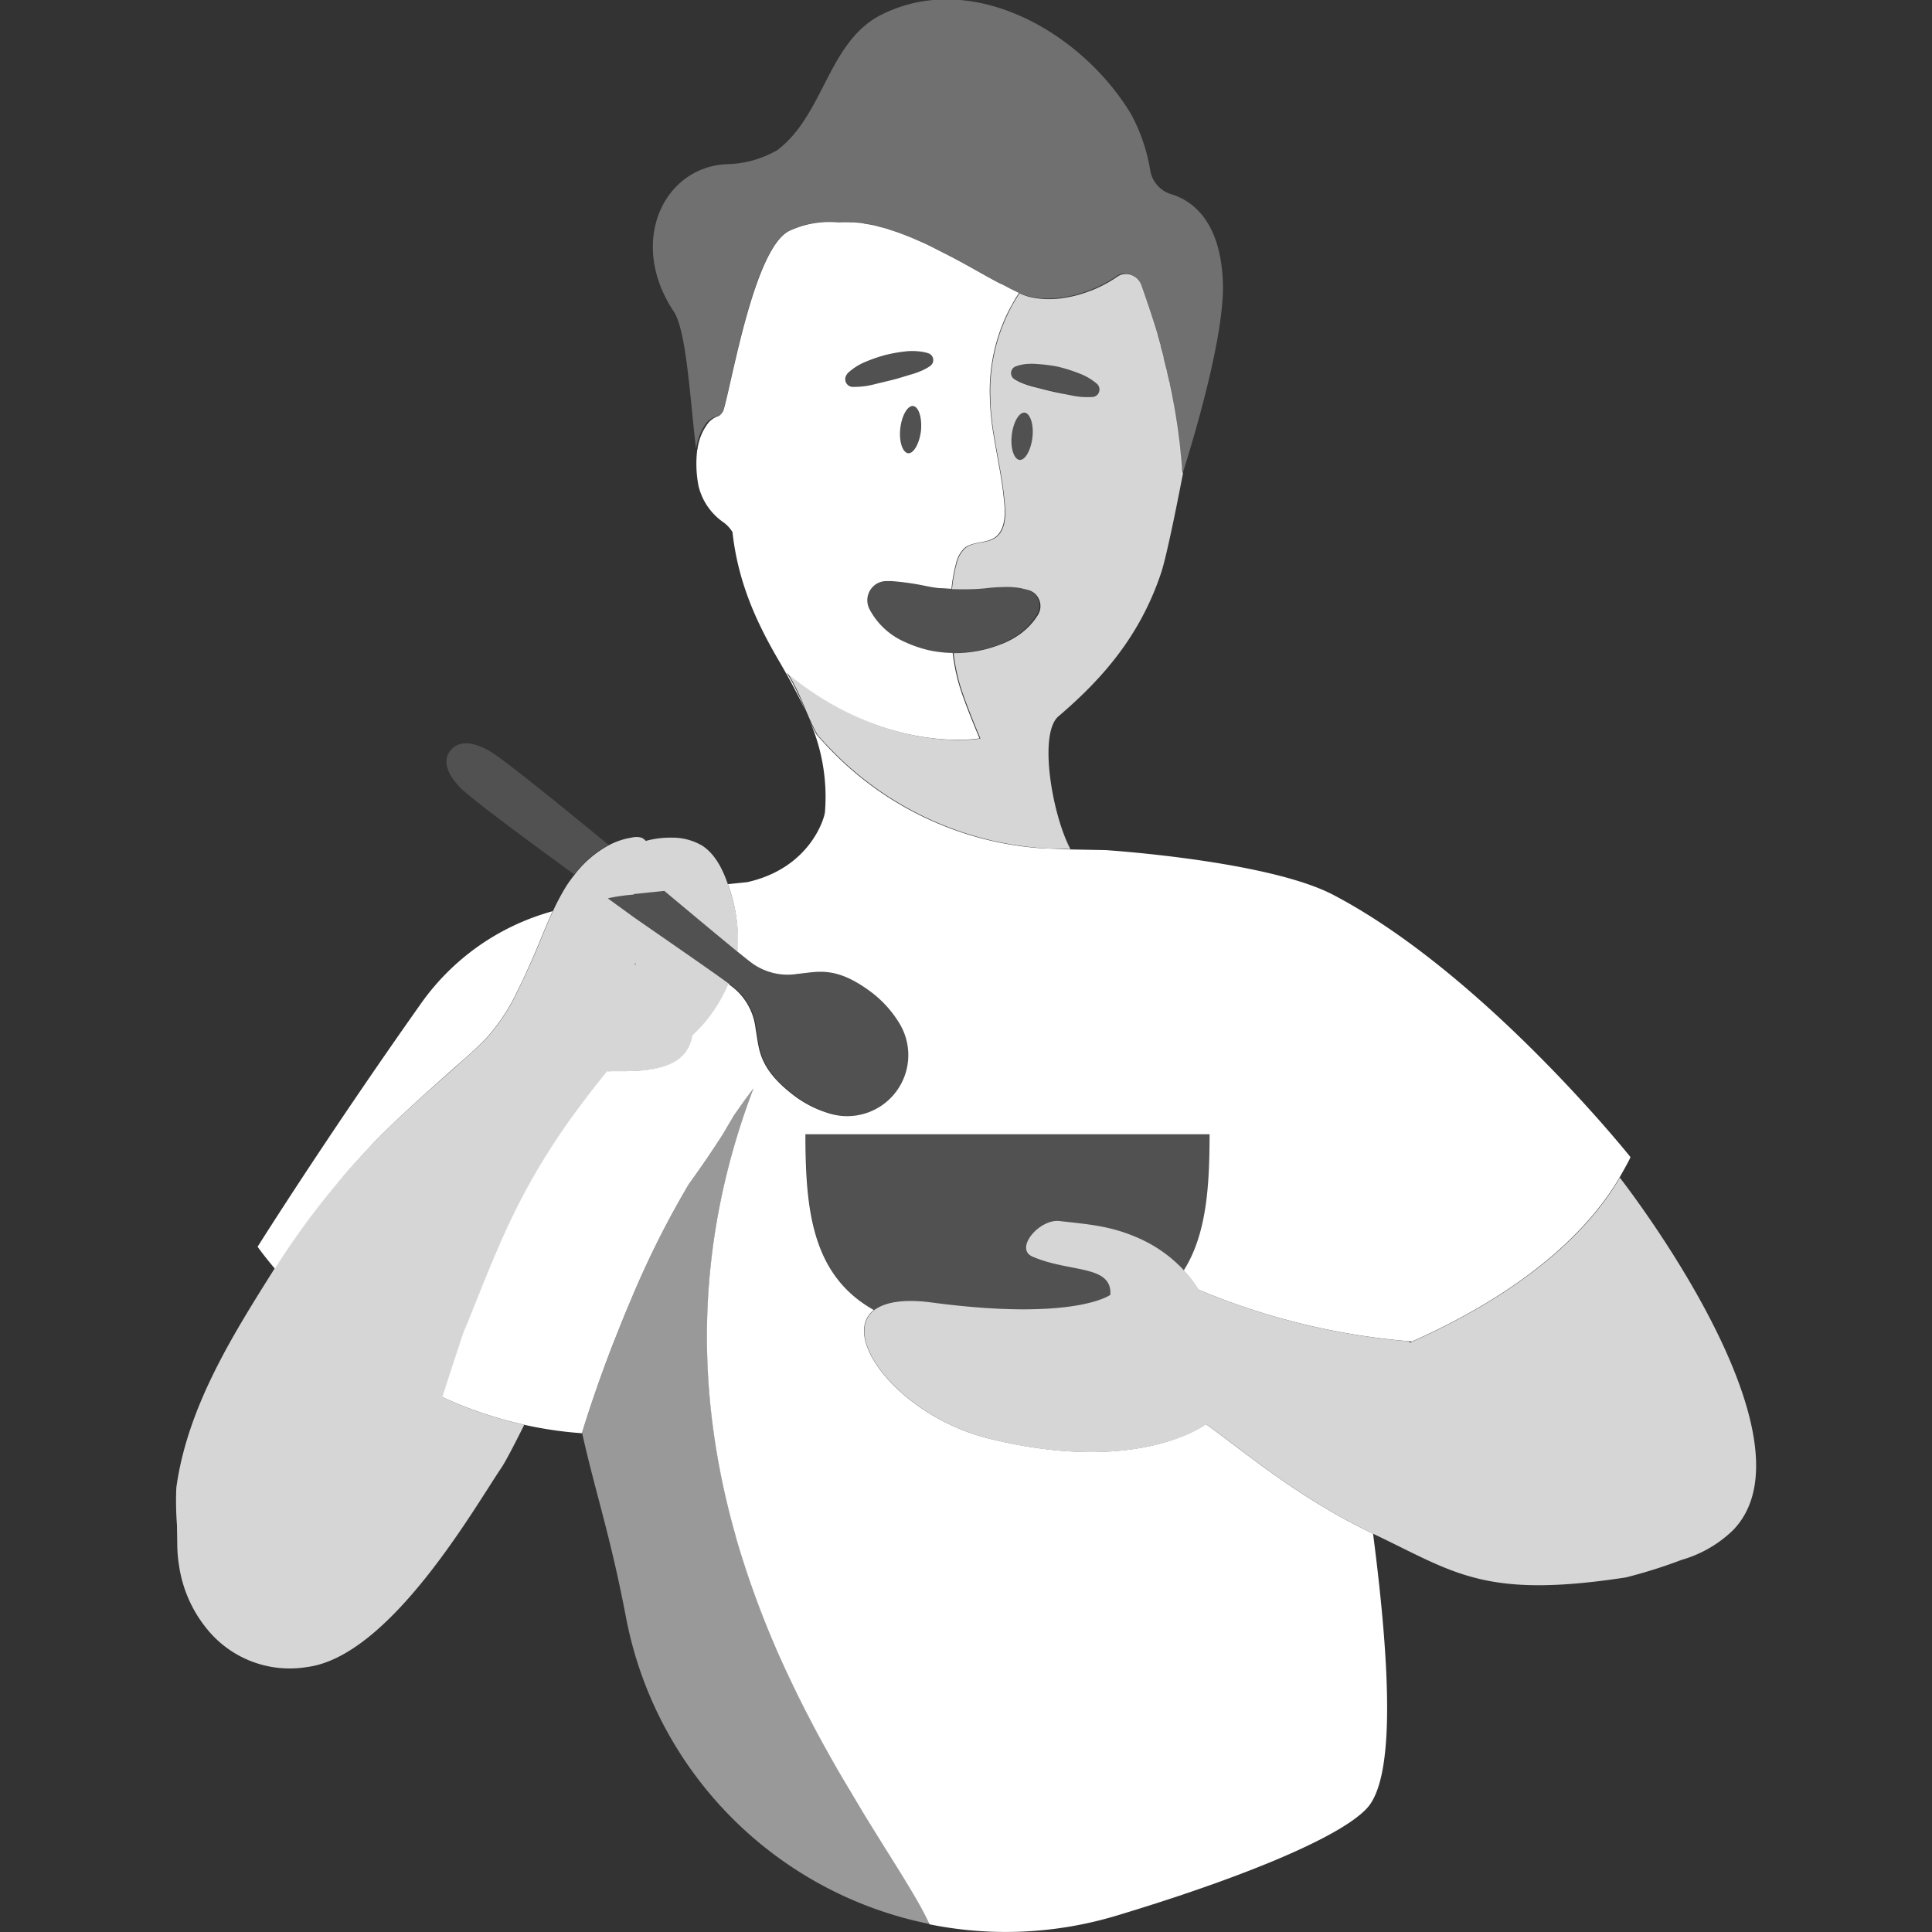 <svg viewBox="0 0 300 300" xmlns="http://www.w3.org/2000/svg"><rect x="0" y="0" width="300" height="300" fill="#333333" stroke="none"/><g fill="#fff"><path d="m 132.69 279.28 l -.86 -1.45 -.23 -.37 -1.6 -2.83 c -.07 -.14 -.15 -.27 -.22 -.4 l -.67 -1.17 -.28 -.5 q -1.86 -3.31 -3.71 -6.92 l -.09 -.17 -.77 -1.53 c 0 -.11 -.11 -.23 -.17 -.34 -.18 -.37 -.36 -.75 -.55 -1.13 s -.25 -.51 -.38 -.78 c -.2 -.42 -.4 -.85 -.61 -1.28 -.1 -.22 -.2 -.44 -.31 -.66 a 145.12 145.12 0 0 1 -8 -21.26 v -.07 c -5.67 -19.95 -7.08 -43.51 2.78 -69.45 l -1.08 1.45 c -.36 .49 -.79 1.09 -1.3 1.82 -.21 .3 -.44 .61 -.67 .95 -.29 .53 -.61 1.05 -.93 1.58 q -.61 1 -1.26 2.07 c -1.49 2.36 -3.11 4.7 -4.8 7 a 143.18 143.18 0 0 0 -9 18 c -.48 1.11 -.94 2.23 -1.4 3.36 -.6 1.5 -1.2 3 -1.78 4.51 -1.67 4.39 -3.19 8.77 -4.41 12.79 2 9 4.3 15.67 6.63 27.7 .08 .38 .15 .75 .22 1.12 a 60 60 0 0 0 47.17 47.45 c -1.81 -3.88 -5.61 -9.57 -10 -16.82 -.63 -.86 -1.17 -1.75 -1.72 -2.67 z" opacity=".5"/><path d="m 111.62 64.56 a 2.3 2.3 0 0 0 .69 -.84 c 1.31 -4.35 4.8 -25.45 10.34 -27.95 a 14.89 14.89 0 0 1 5.76 -1.33 q 1 0 1.92 .06 a 13.22 13.22 0 0 1 1.78 0 h .59 a 8.85 8.85 0 0 1 1.24 .13 3.85 3.85 0 0 1 .66 .13 c .41 .07 .8 .13 1.21 .23 .23 .05 .47 .12 .7 .19 .4 .1 .79 .19 1.19 .31 l .7 .24 c .4 .13 .8 .25 1.2 .4 l .69 .26 1.22 .48 .64 .28 1.26 .55 .59 .3 1.32 .63 .48 .25 1.38 .7 .35 .18 1.49 .79 c 2.26 1.22 4.4 2.45 6.32 3.48 h .08 l 1.13 .59 .35 .19 .93 .45 .59 .29 a 7.05 7.05 0 0 0 .69 .27 5.91 5.91 0 0 0 .75 .22 13.73 13.73 0 0 0 5.31 .12 18.94 18.94 0 0 0 2.47 -.55 c .46 -.14 .91 -.29 1.36 -.46 s .94 -.36 1.4 -.58 a 18.85 18.85 0 0 0 3 -1.71 2.85 2.85 0 0 1 .52 -.27 2.62 2.62 0 0 1 .54 -.12 2.49 2.49 0 0 1 1.08 .13 2.65 2.65 0 0 1 1.56 1.58 c .6 1.74 1.56 4.39 2.55 7.71 v .09 l .46 1.58 v .17 c .16 .53 .31 1.09 .46 1.66 a 1.35 1.35 0 0 0 0 .18 q .21 .83 .42 1.68 a .41 .41 0 0 0 .07 .28 l .39 1.7 a 2.33 2.33 0 0 0 .08 .36 c .13 .56 .25 1.14 .36 1.72 l .09 .42 c .11 .57 .22 1.15 .32 1.73 l .09 .5 .27 1.72 .09 .59 c .08 .56 .15 1.14 .22 1.71 l .09 .67 c .06 .55 .12 1.12 .17 1.69 a 2.73 2.73 0 0 0 .07 .75 c 0 .55 .08 1.11 .12 1.67 v .66 .53 a 2.49 2.49 0 0 1 -.13 .66 c 1.54 -4.79 7 -22.37 6.59 -31 -.42 -9.49 -4.9 -12.51 -8 -13.45 a 4.68 4.68 0 0 1 -3.27 -3.69 28.01 28.01 0 0 0 -2.92 -8.65 c -7.7 -12.9 -25 -22.77 -39.15 -15.37 -8 4.32 -8.64 15.42 -15.85 20.87 a 16.38 16.38 0 0 1 -7.68 2.17 c -9.93 .32 -15.59 12.06 -8.39 22.88 2 3 2.54 13.83 3.47 21.39 a 8.53 8.53 0 0 1 1.65 -4.16 3.41 3.41 0 0 1 1.88 -1.04 z" opacity=".3"/><path d="m 75.44 161.28 a 29.92 29.92 0 0 0 4.92 -7.42 c .78 -1.55 1.48 -3.11 2.14 -4.59 1.15 -2.57 2.14 -5.23 3.32 -7.78 a 37 37 0 0 0 -20.55 14.48 c -14.62 20.67 -25.27 37.62 -25.27 37.62 s .92 1.33 2.69 3.42 a 119.79 119.79 0 0 1 9.47 -13 c 1.84 -2.25 3.84 -4.44 5.84 -6.55 4 -4.1 8.3 -7.88 12.58 -11.69 1.66 -1.46 3.33 -2.91 4.86 -4.49 z"/><path d="m 207.12 139 c -10.18 -5.38 -35.5 -7 -35.5 -7 l -5.53 -.1 s -4.22 -.16 -5.14 -.24 a 50.44 50.44 0 0 1 -32.39 -15.66 c -.59 -.63 -1.18 -1.26 -1.75 -1.93 -.22 -.38 -.41 -.75 -.6 -1.12 -.1 -.2 -.19 -.39 -.28 -.59 s -.14 -.28 -.2 -.42 a 29.49 29.49 0 0 1 2.37 14.14 c -.08 1 -2.33 8.72 -12.07 10.9 l -3 .31 .12 .35 a 24.56 24.56 0 0 1 1.39 9.67 l -.06 .43 c .81 .66 1.51 1.22 2.08 1.66 a 9.45 9.45 0 0 0 7.31 1.82 c 3.15 -.28 5.93 -1.34 11.63 3 a 17.4 17.4 0 0 1 4 4.43 9.48 9.48 0 0 1 -10.83 14.21 17.16 17.16 0 0 1 -5.34 -2.71 c -5.7 -4.34 -5.42 -7.3 -6 -10.41 a 9.53 9.53 0 0 0 -3.7 -6.56 l -.53 -.39 a 23.34 23.34 0 0 1 -3.51 5.79 20.5 20.5 0 0 1 -2.08 2.19 5.69 5.69 0 0 1 -1 2.53 c -1.67 2.35 -5.07 2.87 -8.23 3 -1.43 .06 -2.82 0 -4 .05 -12.61 15.39 -16.28 25.47 -21.38 38.25 l -1 2.43 s -1.85 5.55 -3.23 9.9 a 63.93 63.93 0 0 0 12.69 4.3 60.6 60.6 0 0 0 9 1.32 c 1.22 -4 2.74 -8.4 4.41 -12.79 .58 -1.51 1.18 -3 1.78 -4.51 .46 -1.13 .92 -2.25 1.4 -3.36 a 143.24 143.24 0 0 1 9 -18 c 1.69 -2.33 3.31 -4.67 4.8 -7 q .65 -1 1.26 -2.07 c .32 -.53 .64 -1.05 .93 -1.58 .23 -.34 .46 -.65 .67 -.95 .51 -.73 .94 -1.33 1.3 -1.82 l 1.09 -1.47 c -9.86 25.94 -8.45 49.5 -2.78 69.45 v .07 a 145 145 0 0 0 8 21.26 c .11 .22 .21 .44 .31 .66 .21 .43 .41 .86 .61 1.28 .13 .27 .26 .52 .38 .78 s .37 .76 .55 1.13 c .06 .11 .12 .23 .17 .34 l .77 1.53 .09 .17 q 1.84 3.6 3.71 6.92 l .28 .5 .67 1.17 c .07 .13 .15 .26 .22 .4 l 1.65 2.83 .23 .37 .86 1.45 c .55 .92 1.09 1.81 1.63 2.68 4.44 7.25 8.24 12.94 10 16.82 a 59.69 59.69 0 0 0 29.19 -1.4 c 18.47 -5.57 34.38 -11.93 38.72 -16.63 s 3.69 -21.43 .95 -42.62 c -11.36 -5.42 -19.6 -12.42 -25.92 -17 -1.9 1.3 -12.38 7.45 -33.6 2.26 -13.81 -3.39 -23.38 -15.75 -18 -20 -9.62 -5.39 -10.62 -15.59 -10.62 -27.29 h 62.75 c 0 8.14 -.48 15.55 -4 21.13 a 21.38 21.38 0 0 1 2.3 3 107.07 107.07 0 0 0 32.61 8 l .5 .05 1.84 -.83 c 18.92 -8.81 27 -18.75 30.41 -24.64 1.83 -3.2 1.69 -3.18 1.69 -3.18 s -22.59 -28.32 -46.05 -40.66 z"/><path d="m 123.94 107.81 l -.24 -.53 c -.15 -.31 -.31 -.62 -.47 -.93 l -.24 -.46 c -.26 -.47 -.53 -.93 -.84 -1.4 15.44 12.79 29.95 10.16 29.95 10.16 s -2.48 -5.77 -3.31 -8.8 a 32.51 32.51 0 0 1 -.86 -4.46 18.96 18.96 0 0 1 -3.82 -.45 19.36 19.36 0 0 1 -3.64 -1.27 11.3 11.3 0 0 1 -5.47 -5.1 3 3 0 0 1 1.26 -4 3.13 3.13 0 0 1 1.48 -.34 h .58 a 40.18 40.18 0 0 1 5.26 .73 22.74 22.74 0 0 0 2.26 .37 c .65 0 1.28 .08 1.92 .1 v -.13 a 23.59 23.59 0 0 1 .7 -3.83 4.66 4.66 0 0 1 1.35 -2.41 c 1.3 -1 3.32 -.66 4.69 -1.62 s 1.6 -3 1.49 -4.65 c -.26 -3.91 -1.15 -7.74 -1.77 -11.61 -.11 -.63 -.19 -1.26 -.26 -1.87 -.14 -1.22 -.23 -2.39 -.25 -3.51 a 27.69 27.69 0 0 1 2.85 -13.41 c .35 -.69 .72 -1.34 1.1 -2 .19 -.31 .38 -.61 .58 -.9 l -.38 -.19 -.93 -.45 -.35 -.19 -1.13 -.59 h -.08 c -1.92 -1 -4.05 -2.25 -6.32 -3.48 l -1.49 -.79 -.35 -.18 -1.38 -.7 -.48 -.25 -1.35 -.67 -.57 -.27 -1.26 -.55 -.64 -.28 -1.22 -.48 -.69 -.26 c -.4 -.15 -.8 -.27 -1.2 -.4 l -.7 -.24 c -.4 -.12 -.79 -.21 -1.19 -.31 -.23 -.07 -.47 -.14 -.7 -.19 -.41 -.1 -.8 -.16 -1.21 -.23 a 5.13 5.13 0 0 1 -.66 -.13 c -.42 -.06 -.83 -.09 -1.24 -.13 h -.59 a 13.22 13.22 0 0 0 -1.78 0 q -1 -.07 -1.92 -.06 a 14.89 14.89 0 0 0 -5.76 1.33 c -5.54 2.5 -9 23.6 -10.34 27.95 a 2.3 2.3 0 0 1 -.69 .84 3.41 3.41 0 0 0 -1.7 1.13 8.53 8.53 0 0 0 -1.65 4.16 1.62 1.62 0 0 1 0 -.22 18.02 18.02 0 0 0 .18 5.82 9.6 9.6 0 0 0 3.9 5.65 5.09 5.09 0 0 1 1.37 1.5 c .88 8 3.89 14.27 7.1 19.79 1.63 2.8 3.07 5.41 4.25 8 l -.48 -1.13 c -.07 -.18 -.16 -.37 -.23 -.55 s -.3 -.63 -.44 -.93 z m 19.06 -40.91 c -.24 2 -1.15 3.58 -2 3.47 s -1.43 -1.82 -1.2 -3.85 1.15 -3.58 2 -3.47 1.4 1.82 1.2 3.85 z m -11.42 -8.9 a 9.06 9.06 0 0 1 2.83 -1.82 24.14 24.14 0 0 1 3.14 -1.07 23.53 23.53 0 0 1 3.26 -.56 9.32 9.32 0 0 1 1.67 0 6.44 6.44 0 0 1 1.7 .32 1.11 1.11 0 0 1 .28 1.94 7.1 7.1 0 0 1 -1.45 .79 10.47 10.47 0 0 1 -1.48 .53 c -1 .29 -2 .62 -3 .87 s -2 .48 -3 .73 a 12.12 12.12 0 0 1 -3.18 .34 1.2 1.2 0 0 1 -.79 -2 z"/><path d="m 183.52 72.85 c 0 -.56 -.07 -1.12 -.12 -1.67 0 -.25 -.05 -.5 -.07 -.75 -.05 -.57 -.11 -1.14 -.17 -1.69 l -.09 -.67 c -.07 -.57 -.14 -1.15 -.22 -1.71 l -.09 -.59 -.27 -1.72 -.09 -.5 c -.1 -.58 -.21 -1.16 -.32 -1.73 l -.08 -.42 c -.11 -.58 -.23 -1.16 -.36 -1.72 a .59 .59 0 0 0 -.08 -.36 l -.39 -1.7 a .43 .43 0 0 0 -.07 -.28 q -.21 -.86 -.42 -1.68 a 1.35 1.35 0 0 1 0 -.18 c -.15 -.57 -.3 -1.13 -.46 -1.66 v -.17 l -.46 -1.58 v -.09 c -1 -3.32 -1.95 -6 -2.55 -7.71 a 2.65 2.65 0 0 0 -1.56 -1.58 2.49 2.49 0 0 0 -1.08 -.13 2.62 2.62 0 0 0 -.54 .12 2.85 2.85 0 0 0 -.52 .27 18.85 18.85 0 0 1 -3 1.71 c -.46 .22 -.93 .41 -1.4 .58 s -.9 .32 -1.36 .46 a 18.94 18.94 0 0 1 -2.47 .55 13.73 13.73 0 0 1 -5.31 -.12 5.91 5.91 0 0 1 -.75 -.22 7.05 7.05 0 0 1 -.69 -.27 l -.21 -.1 c -.2 .29 -.39 .59 -.58 .9 a 21.9 21.9 0 0 0 -1.1 2 27.69 27.69 0 0 0 -2.85 13.41 31.15 31.15 0 0 0 .25 3.51 c .07 .61 .15 1.24 .26 1.87 .62 3.87 1.51 7.7 1.77 11.61 .11 1.7 -.09 3.68 -1.49 4.65 s -3.39 .57 -4.69 1.62 a 4.66 4.66 0 0 0 -1.35 2.41 23.59 23.59 0 0 0 -.7 3.83 v .13 h .37 a 35.91 35.91 0 0 0 4.82 -.13 23.73 23.73 0 0 1 2.61 -.19 12.56 12.56 0 0 1 2.91 .18 l 1 .24 a 2.61 2.61 0 0 1 1.94 3.14 v .01 a 3.03 3.03 0 0 1 -.33 .78 10.37 10.37 0 0 1 -1.23 1.6 11.43 11.43 0 0 1 -1.38 1.24 12.78 12.78 0 0 1 -3.21 1.73 19.63 19.63 0 0 1 -7.27 1.34 32.36 32.36 0 0 0 .86 4.46 c .83 3 3.31 8.8 3.31 8.8 s -14.51 2.63 -29.95 -10.16 c .31 .47 .58 .93 .84 1.4 l .24 .46 c .16 .31 .32 .62 .47 .93 l .24 .53 c .14 .3 .27 .59 .4 .89 s .16 .37 .23 .55 c .44 1 .87 2.09 1.36 3.12 .09 .2 .18 .39 .28 .59 .19 .37 .38 .74 .6 1.12 .56 .66 1.15 1.28 1.74 1.9 a 50.68 50.68 0 0 0 35.08 15.79 s 1.68 0 2.45 .06 c -2.86 -5.39 -5 -18 -1.85 -20.64 6.87 -5.86 12.65 -12.5 15.91 -22.21 .93 -2.78 2.74 -12 3.41 -15.48 a 1.35 1.35 0 0 1 -.17 -.68 z m -23.21 -4.92 c -.23 2 -1.14 3.58 -2 3.48 s -1.43 -1.83 -1.2 -3.85 1.15 -3.58 2 -3.48 1.44 1.83 1.2 3.85 z m 10.12 -6.67 a 1.16 1.16 0 0 1 -.78 .38 11.86 11.86 0 0 1 -3.19 -.22 c -1 -.21 -2 -.38 -3 -.61 s -2 -.5 -3 -.75 a 13.62 13.62 0 0 1 -1.49 -.47 7.66 7.66 0 0 1 -1.49 -.74 1.1 1.1 0 0 1 -.31 -1.52 v -.01 a 1.06 1.06 0 0 1 .52 -.42 6.45 6.45 0 0 1 1.69 -.38 9.2 9.2 0 0 1 1.66 0 24.3 24.3 0 0 1 3.29 .43 25.07 25.07 0 0 1 3.17 1 9.12 9.12 0 0 1 2.9 1.71 1.2 1.2 0 0 1 .03 1.6 z" opacity=".8"/><path d="m 94.49 131.19 c -7.4 -6.09 -16.62 -13.56 -18.56 -14.63 -2.8 -1.54 -4.84 -1.48 -6 0 s -.66 3.49 1.58 5.78 c 1.61 1.66 10.49 8.22 17.66 13.44 a 16.66 16.66 0 0 1 5.32 -4.59 z" opacity=".15"/><path d="m 139.53 158.66 a 17.4 17.4 0 0 0 -4 -4.43 c -5.7 -4.34 -8.48 -3.28 -11.63 -3 a 9.45 9.45 0 0 1 -7.31 -1.82 c -.57 -.44 -1.27 -1 -2.08 -1.66 -2.51 -2 -6.09 -5 -10.23 -8.49 l -1.13 -.95 -4.75 .49 v .08 a 29.37 29.37 0 0 0 -3.47 .46 l -.56 .12 4.23 3.07 c 6.38 4.42 11.8 8.16 14.64 10.24 l .53 .39 a 9.53 9.53 0 0 1 3.7 6.56 c .56 3.11 .28 6.07 6 10.41 a 17.16 17.16 0 0 0 5.34 2.71 9.48 9.48 0 0 0 10.83 -14.21 z" opacity=".15"/><path d="m 113.14 137.65 l -.12 -.35 c -.8 -2.35 -2 -4.71 -4 -6 a 9.14 9.14 0 0 0 -4.67 -1.23 14.42 14.42 0 0 0 -4.08 .51 1.63 1.63 0 0 0 -.71 -.52 2.85 2.85 0 0 0 -1.45 0 11.26 11.26 0 0 0 -3.59 1.2 16.66 16.66 0 0 0 -5.32 4.59 20.25 20.25 0 0 0 -1.2 1.64 35.86 35.86 0 0 0 -2.14 4 c -1.18 2.55 -2.17 5.21 -3.32 7.78 -.66 1.48 -1.36 3 -2.14 4.59 a 29.92 29.92 0 0 1 -4.92 7.42 c -1.53 1.58 -3.2 3 -4.84 4.49 -4.32 3.81 -8.64 7.59 -12.64 11.69 -2.07 2.11 -4 4.3 -5.91 6.55 a 119.79 119.79 0 0 0 -9.47 13 c -6.62 10.49 -13.53 21.56 -15.24 33.99 a 48.84 48.84 0 0 0 .1 5.84 l .05 3.26 a 21.24 21.24 0 0 0 .27 3 20.17 20.17 0 0 0 4.8 10.39 16.52 16.52 0 0 0 15.06 5.37 c 12.88 -1.63 26 -24.75 30.17 -30.91 .57 -.83 1.87 -3.28 3.57 -6.7 a 63.93 63.93 0 0 1 -12.69 -4.3 c 1.38 -4.35 3.23 -9.9 3.23 -9.9 l 1 -2.43 c 5.06 -12.78 8.77 -22.86 21.49 -38.26 1.15 0 2.54 0 4 -.05 3.16 -.11 6.56 -.63 8.23 -3 a 5.69 5.69 0 0 0 1 -2.53 20.5 20.5 0 0 0 2.08 -2.19 23.34 23.34 0 0 0 3.51 -5.79 c -2.84 -2.08 -8.26 -5.82 -14.64 -10.24 l -4.23 -3.07 .56 -.12 a 29.37 29.37 0 0 1 3.47 -.46 v -.08 l 4.75 -.49 1.13 .95 c 4.14 3.46 7.72 6.45 10.23 8.49 l .06 -.43 a 24.56 24.56 0 0 0 -1.44 -9.7 z m -14.53 11.94 a 1.71 1.71 0 0 0 .12 .15 c .03 .15 -.25 -.06 -.12 -.15 z" opacity=".8"/><path d="m 144.62 202.24 c 22.26 3 27.79 -1.18 27.79 -1.18 .3 -4.7 -6.3 -3.42 -12.08 -5.93 -2.88 -1.24 1.07 -5.89 4.18 -5.53 4.77 .54 8.28 .76 12.87 2.92 a 21.14 21.14 0 0 1 6.48 4.76 c 3.53 -5.58 4 -13 4 -21.13 h -62.74 c 0 11.7 1 21.9 10.62 27.29 1.59 -1.24 4.44 -1.79 8.88 -1.2 z" opacity=".15"/><path d="m 251.52 182.86 c -3.37 5.89 -11.49 15.83 -30.41 24.64 l -1.84 .83 -.32 .14 -.18 -.19 a 107.07 107.07 0 0 1 -32.61 -8 21.38 21.38 0 0 0 -2.3 -3 21.14 21.14 0 0 0 -6.48 -4.76 c -4.59 -2.16 -8.1 -2.38 -12.87 -2.92 -3.11 -.36 -7.06 4.29 -4.18 5.53 5.78 2.51 12.38 1.23 12.08 5.93 0 0 -5.52 4.15 -27.79 1.18 -4.44 -.59 -7.29 0 -8.88 1.2 -5.39 4.24 4.18 16.6 18 20 21.22 5.19 31.7 -1 33.6 -2.26 6.32 4.58 14.56 11.57 25.92 17 12.64 6 17.16 10.14 39.21 6.76 a 78.18 78.18 0 0 0 8.64 -2.72 19.01 19.01 0 0 0 7.93 -4.55 c 14.18 -14.38 -17.52 -54.81 -17.52 -54.81 z" opacity=".8"/><path d="m 141.77 63.05 c -.89 -.11 -1.8 1.45 -2 3.47 s .3 3.75 1.2 3.85 1.8 -1.45 2 -3.47 -.31 -3.75 -1.2 -3.85 z" opacity=".15"/><path d="m 159.12 64.08 c -.89 -.1 -1.81 1.46 -2 3.48 s .3 3.75 1.2 3.85 1.8 -1.45 2 -3.48 -.32 -3.74 -1.2 -3.85 z" opacity=".15"/><path d="m 166.44 61.42 a 11.86 11.86 0 0 0 3.19 .22 1.16 1.16 0 0 0 .78 -.38 1.2 1.2 0 0 0 -.08 -1.69 9.12 9.12 0 0 0 -2.9 -1.71 25.07 25.07 0 0 0 -3.17 -1 24.3 24.3 0 0 0 -3.29 -.43 9.2 9.2 0 0 0 -1.66 0 6.45 6.45 0 0 0 -1.69 .38 1.06 1.06 0 0 0 -.52 .42 1.1 1.1 0 0 0 .3 1.53 h .01 a 7.66 7.66 0 0 0 1.49 .74 13.62 13.62 0 0 0 1.49 .47 c 1 .25 2 .54 3 .75 s 2.04 .49 3.05 .7 z" opacity=".15"/><path d="m 132.37 60.08 a 12.12 12.12 0 0 0 3.18 -.34 c 1 -.25 2 -.46 3 -.73 s 2 -.58 3 -.87 a 10.47 10.47 0 0 0 1.48 -.53 7.1 7.1 0 0 0 1.45 -.79 1.11 1.11 0 0 0 -.28 -1.94 6.44 6.44 0 0 0 -1.7 -.32 9.32 9.32 0 0 0 -1.67 0 23.53 23.53 0 0 0 -3.26 .56 24.14 24.14 0 0 0 -3.14 1.07 9.04 9.04 0 0 0 -2.85 1.81 1.2 1.2 0 0 0 .79 2 z" opacity=".15"/><path d="m 159.41 91.55 l -1 -.24 a 12.56 12.56 0 0 0 -2.91 -.18 23.73 23.73 0 0 0 -2.61 .19 35.91 35.91 0 0 1 -4.82 .13 h -.37 c -.64 0 -1.27 -.09 -1.92 -.1 a 22.74 22.74 0 0 1 -2.26 -.37 40.16 40.16 0 0 0 -5.26 -.73 h -.58 a 3.13 3.13 0 0 0 -1.48 .34 3 3 0 0 0 -1.26 4 11.3 11.3 0 0 0 5.47 5.1 19.36 19.36 0 0 0 3.64 1.27 18.96 18.96 0 0 0 3.82 .45 19.63 19.63 0 0 0 7.27 -1.34 12.78 12.78 0 0 0 3.21 -1.73 11.43 11.43 0 0 0 1.38 -1.24 10.37 10.37 0 0 0 1.23 -1.6 3.03 3.03 0 0 0 .33 -.78 2.61 2.61 0 0 0 -1.88 -3.17 z" opacity=".15"/></g></svg>